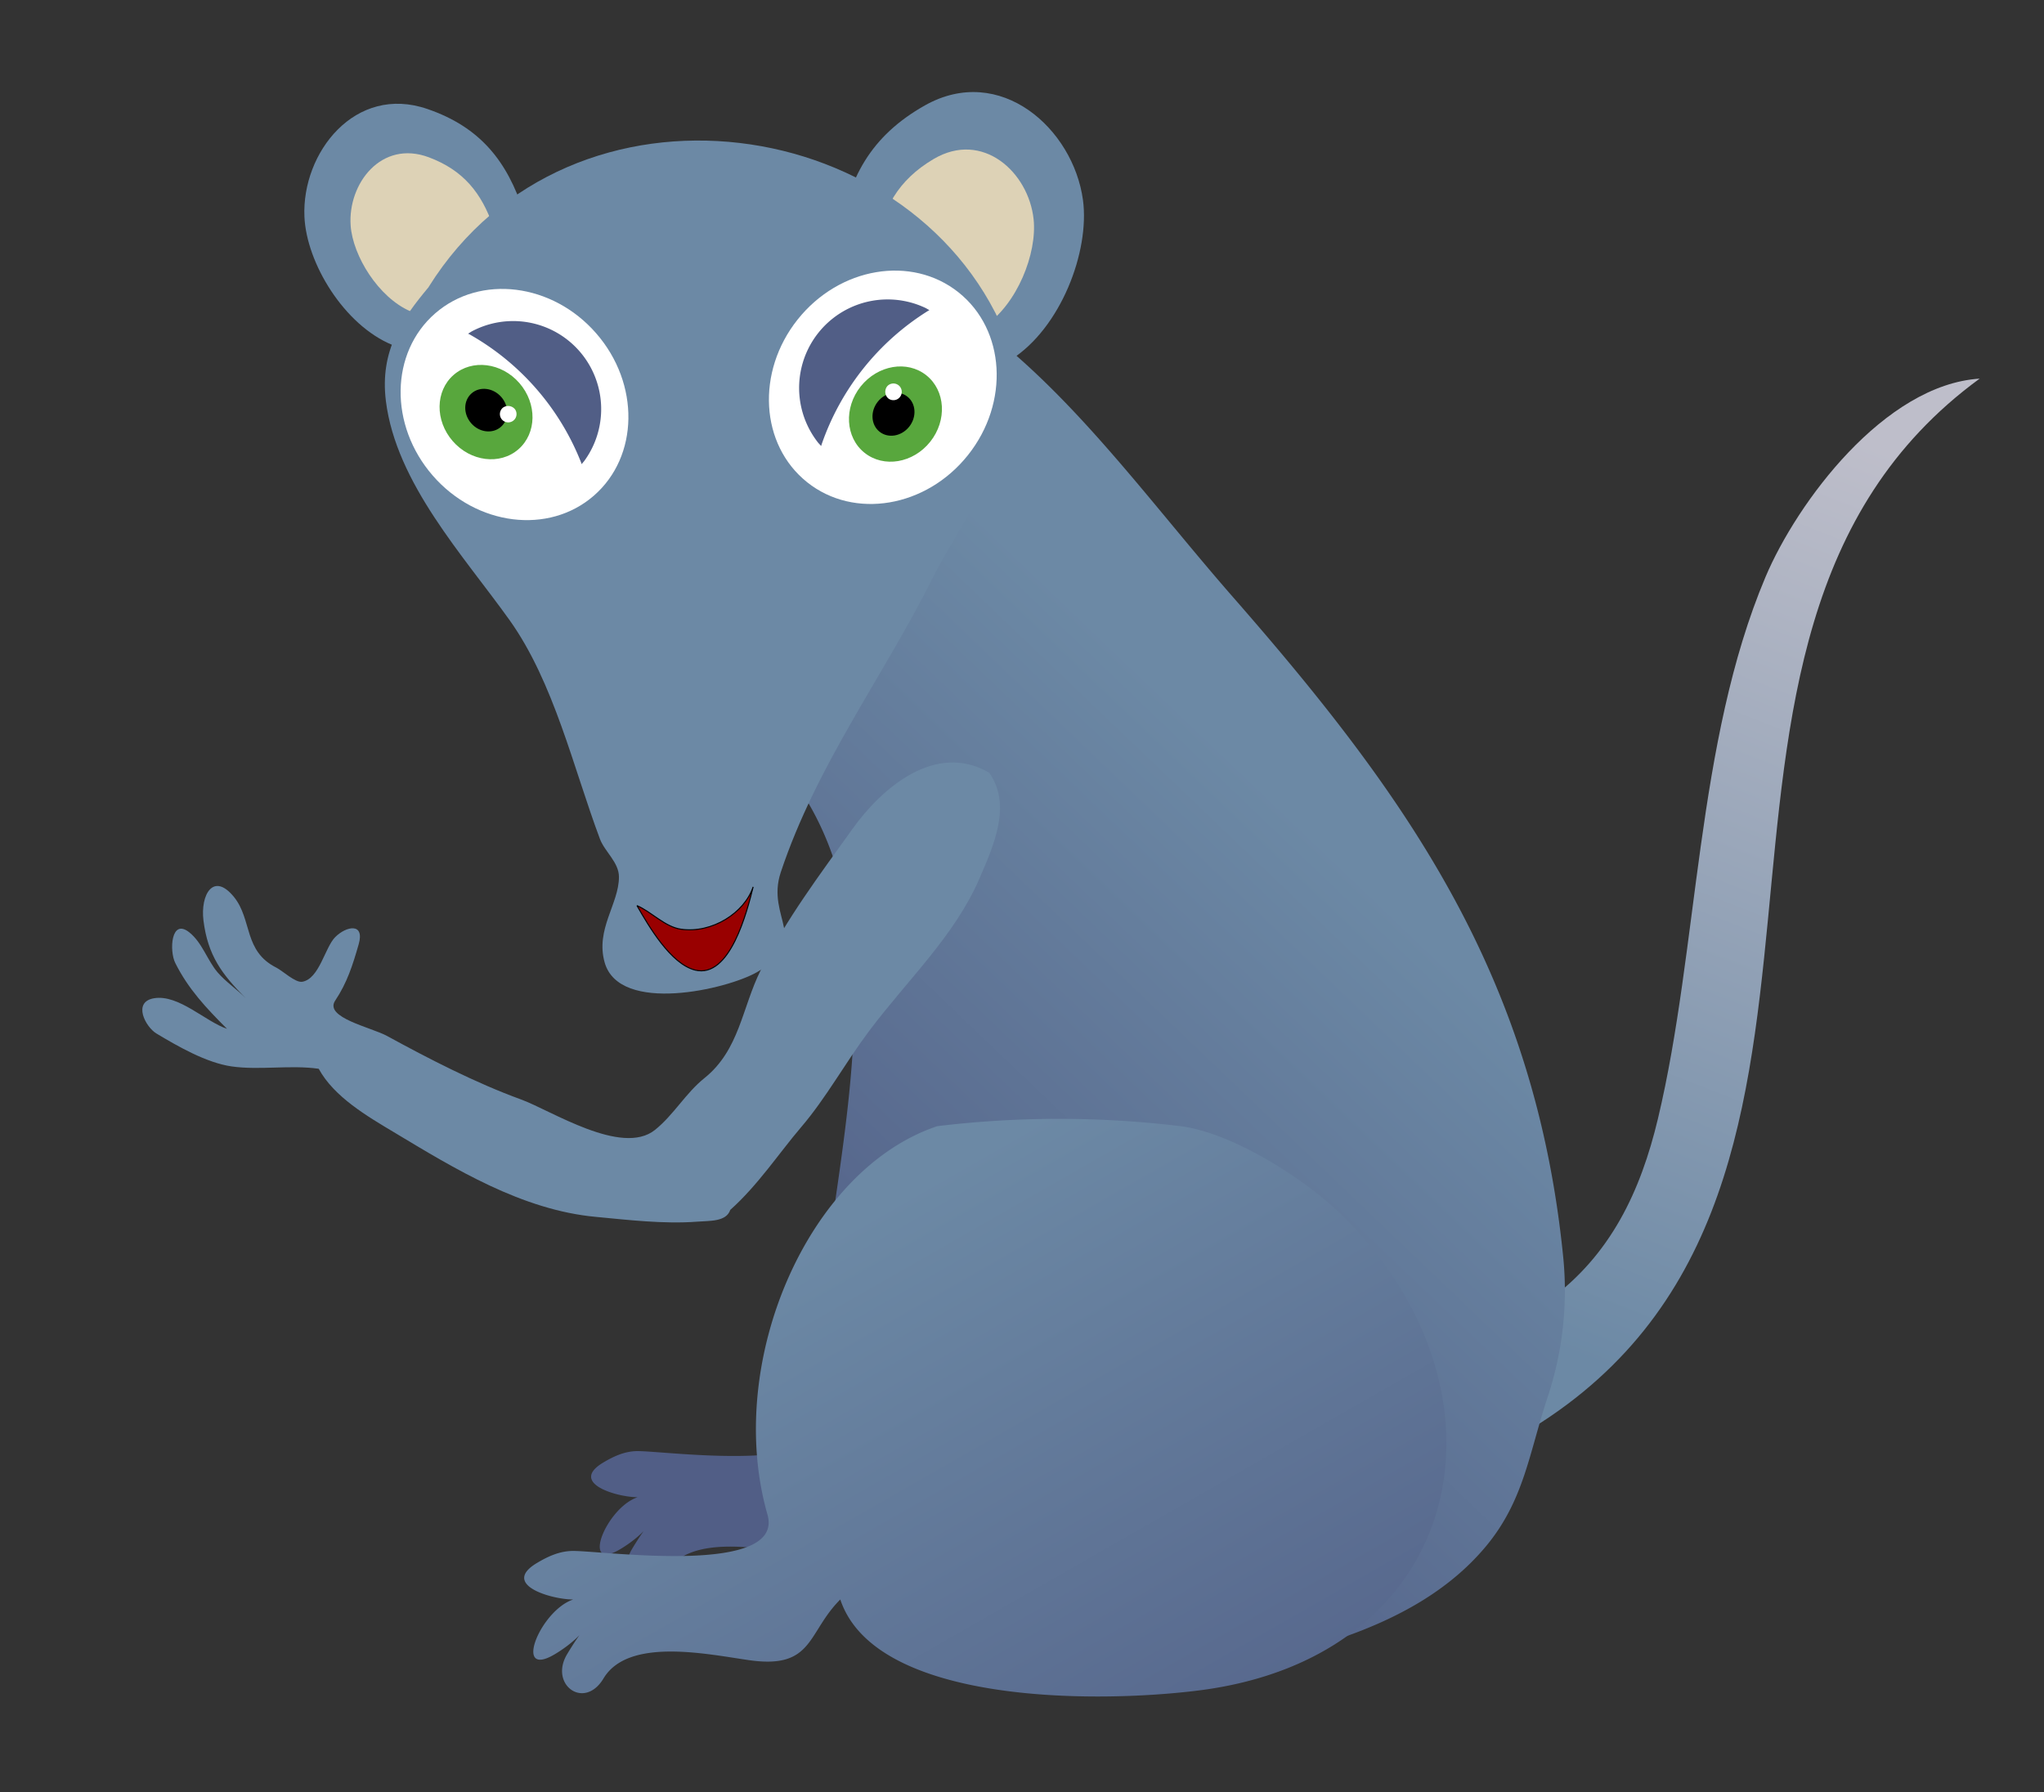 <svg id="Layer_1" data-name="Layer 1" xmlns="http://www.w3.org/2000/svg" xmlns:xlink="http://www.w3.org/1999/xlink" viewBox="0 0 595.28 521.95"><rect x="0" y="0" width="595.28" height="521.95" fill="#333333" stroke="none"/><defs><style>.cls-1{fill:url(#radial-gradient);}.cls-2{fill:url(#radial-gradient-2);}.cls-3{fill:#515e86;}.cls-4{fill:url(#linear-gradient);}.cls-5{fill:url(#linear-gradient-2);}.cls-6{fill:url(#linear-gradient-3);}.cls-7{fill:#6c89a5;}.cls-8{fill:#ddd2b6;}.cls-9{mask:url(#mask);}.cls-10{fill:#fff;}.cls-11{fill:#58a73d;}.cls-12{fill:#900;stroke:#000;stroke-linejoin:bevel;stroke-width:0.3px;}</style><radialGradient id="radial-gradient" cx="-14.77" cy="490.86" r="35.19" gradientTransform="matrix(0.66, 0.75, -0.75, 0.66, 529.95, -193.24)" gradientUnits="userSpaceOnUse"><stop offset="0" stop-color="#fff"/><stop offset="1"/></radialGradient><radialGradient id="radial-gradient-2" cx="-74.18" cy="677.11" r="35.36" gradientTransform="matrix(0.62, -0.78, 0.78, 0.62, -226.61, -367.04)" xlink:href="#radial-gradient"/><linearGradient id="linear-gradient" x1="-3.82" y1="593.78" x2="97.79" y2="334.39" gradientTransform="translate(456.84 -200.96)" gradientUnits="userSpaceOnUse"><stop offset="0" stop-color="#6c89a5"/><stop offset="1" stop-color="#bebeca"/></linearGradient><linearGradient id="linear-gradient-2" x1="22.88" y1="617.14" x2="174.89" y2="458.07" gradientTransform="translate(209.41 -214.29)" gradientUnits="userSpaceOnUse"><stop offset="0" stop-color="#515e86"/><stop offset="1" stop-color="#6c89a5"/></linearGradient><linearGradient id="linear-gradient-3" x1="-2.65" y1="596.79" x2="-121.07" y2="389.99" gradientTransform="translate(363.18 -30.46)" xlink:href="#linear-gradient-2"/><mask id="mask" x="-59.53" y="-52.19" width="714.33" height="626.34" maskUnits="userSpaceOnUse"><g id="TranspMask"><rect class="cls-1" x="-59.53" y="-52.19" width="714.33" height="626.34"/></g></mask></defs><title>rat-18</title><path class="cls-3" d="M286.41,305.2c-35.93,12-59,65.49-47,107.39,4.87,17.05-45.09,10.06-53.71,10.06-3.81,0-7.1,1.59-10.06,3.36-10,6,4.08,10.07,10.06,10.07-9.21,3.08-16.79,22.15-5,15.1,9.51-5.71,10.31-11.6,3.36,0-5.07,8.46,4.72,15.62,10.06,6.71,6.87-11.42,28.59-6.7,40.27-5,17.83,2.55,16-7.58,25.18-16.78,9.6,28.83,70.05,28.79,99,25.17C432.17,452,448,379.56,398.83,330.37c-9.87-9.86-30.34-23.3-45.31-25.17a280.35,280.35,0,0,0-67.11,0Z"/><path class="cls-4" d="M440.7,419.22C561.92,351.37,472,186.67,576.54,110.28c-27.71,1.78-53.17,36-62.37,57.78-20.32,48.13-19.49,108.17-31.31,157.72-5.05,21.19-13.78,39.8-31.88,53-3.48,2.56-27.74,14.31-29.11,17.56-4,9.49,15.47,21.07,18.83,22.87Z"/><path class="cls-5" d="M282.49,92.83c29.37,21,51.68,52.61,76.63,81.12,50.81,58.08,88,110.43,96.15,192.3a98.36,98.36,0,0,1-4.51,40.57c-5.42,16.24-6.83,30.11-18,43.56-21.45,25.74-59.43,32.32-93.15,39.06-16.37,3.27-47.81,5.05-63.1-1.5-55.14-23.63-41.9-77.72-34.55-129.2,6.66-46.6,16.39-100.07-15-136.72-1.57-1.83-10.52-8.46-10.52-12,0-7.68,19.53-23.51,22.54-31.54,11.68-31.15,27.19-57,43.56-85.63Z"/><path class="cls-6" d="M273,328c-37.84,12.62-62.1,69-49.49,113.13,5.12,17.95-47.49,10.6-56.57,10.6-4,0-7.48,1.66-10.6,3.53-10.55,6.33,4.31,10.61,10.6,10.61-9.7,3.23-17.68,23.34-5.29,15.9,10-6,10.86-12.21,3.53,0-5.35,8.91,5,16.46,10.6,7.07,7.23-12,30.11-7.05,42.43-5.29,18.77,2.68,16.81-8,26.51-17.68,10.13,30.37,73.79,30.33,104.28,26.51,77.54-9.69,94.23-86.05,42.42-137.86C381.08,344.1,359.5,330,343.74,328a295.72,295.72,0,0,0-70.7,0Z"/><path class="cls-7" d="M288,225c-15.68-9-31.28,4.61-39.73,16.43-9.69,13.58-19.24,26.16-26.71,41.11-5.49,11-6.18,23.29-16.44,31.5-5.45,4.37-8.92,10.7-14.38,15.07-9.68,7.74-30.31-5.72-39.05-8.9-13.12-4.77-26.8-11.82-39-18.49-4.57-2.49-18.38-5.33-15.07-10.28,3.49-5.25,5.08-10.28,6.85-16.44,1.79-6.31-3.6-5.31-6.85-2.05-3,3-4.62,12.18-9.6,13-2,.34-5.75-3.22-7.53-4.11-9.59-4.8-7-13.93-12.32-20.55-6-7.43-9.86-.73-8.91,6.85,1.27,10.16,5.4,15.68,12.32,22.61-2.65-2.66-5.88-4.82-8.21-7.54-3-3.52-4.46-8.63-8.22-11.64-5.37-4.29-5.87,5.4-4.11,8.9,3.77,7.56,9,13.12,15.07,19.18-6.24-2.07-14.07-10.09-21.24-8.9-6.37,1.06-2.48,8.37.69,10.27,6.16,3.7,14.56,8.54,21.92,9.59,8.17,1.16,17-.5,25.34.68,4.46,8.19,14.08,13.8,21.92,18.49,17.56,10.55,37.26,22.7,58.91,24.66,8.86.82,19.53,2.14,29.44,1.38,3.56-.28,8.43.08,9.59-3.43,8-7.11,14.31-16.68,20.56-24,7.42-8.66,12.89-18.8,19.86-28.08,11.11-14.82,25-27.78,32.19-44.53,4-9.3,9.53-21.31,2.74-30.82Z"/><g id="Group_1" data-name="Group 1"><path class="cls-7" d="M152.52,61.76c-4.81-14.86-12.71-24.74-28-30-21.08-7.3-36.67,12.73-35.86,31.35.58,13.46,11.52,31.58,25.61,37.36,6.19,2.52,18.2-15.75,21.06-20.16,4.11-6.37,13.41-14.3,17.18-18.53Z"/><path class="cls-8" d="M143.64,66c-3.4-9.83-8.72-16.43-18.76-20.19-13.83-5.16-23.62,7.68-22.76,19.9.64,8.84,8.08,20.9,17.36,24.94,4.06,1.77,11.54-10,13.32-12.82,2.56-4.1,8.47-9.12,10.84-11.83Z"/></g><g id="Group_2" data-name="Group 2"><path class="cls-7" d="M244.4,69.49c2.38-17.42,9.18-29.92,25-38.81,21.9-12.28,43.17,6.8,46,27.6,2,15-6.49,37.29-21,46.49-6.35,4-23.29-13.83-27.33-18.16-5.83-6.23-17.71-13.17-22.73-17.12Z"/><path class="cls-8" d="M255.08,72.43c1.83-11.57,6.4-19.94,16.78-26.09,14.3-8.47,27.7,3.81,29.16,17.52,1.06,9.92-4.78,24.76-14.26,31.09-4.14,2.77-14.78-8.76-17.31-11.56-3.66-4-11.2-8.43-14.37-11Z"/></g><path class="cls-7" d="M124.83,83.59c41.44-66.3,143.67-51.12,169.08,16.63,8.48,22.61-13.59,50.73-22.17,67.9-14.58,29.15-33.92,54.63-44.35,85.93-4.48,13.44,9.27,19.84-6.93,29.1-8.66,5-40,12.31-44.35-2.77-2.77-9.67,4.15-17.11,4.15-24.95,0-4.28-4.15-7.36-5.54-11.08-7.76-20.7-13.38-45.61-26.33-63.75-13.47-18.86-33-39.87-36-63.75-1.85-14.82,4.81-24.07,12.47-33.26Z"/><g id="Group_3" data-name="Group 3"><g class="cls-9"><path class="cls-10" d="M173.65,97.11c12.75,14.65,12.44,35.82-.7,47.26s-34.15,8.82-46.91-5.84-12.44-35.83.7-47.26S160.9,82.45,173.65,97.11Z"/></g><path class="cls-10" d="M167.55,103.51c8.9,10.22,8.68,25-.49,33s-23.82,6.15-32.72-4.07-8.67-25,.49-33S158.66,93.29,167.55,103.51Z"/><path class="cls-3" d="M136.32,97.19l1-.63a25.64,25.64,0,0,1,32.81,37.74l-.74.89-.14-.44a74,74,0,0,0-32.52-37.37Z"/><g id="Group_4" data-name="Group 4"><path class="cls-11" d="M151.26,111.57c5.21,6,5.08,14.62-.28,19.29s-13.94,3.59-19.14-2.39-5.08-14.62.28-19.28S146.06,105.59,151.26,111.57Z"/><path d="M146,115.64c2.35,2.7,2.29,6.61-.14,8.71s-6.29,1.63-8.64-1.08-2.29-6.6.13-8.71S143.64,112.94,146,115.64Z"/><path class="cls-10" d="M150,119.23a2.42,2.42,0,1,1-3.58-.45A2.56,2.56,0,0,1,150,119.23Z"/></g></g><g id="Group_5" data-name="Group 5"><g class="cls-9"><path class="cls-10" d="M232.31,93.05c12.16-15.27,33.14-18.81,46.83-7.91s14.92,32.15,2.76,47.42-33.14,18.81-46.83,7.9-14.93-32.14-2.76-47.41Z"/></g><path class="cls-10" d="M239.73,97.91c8.49-10.65,23.12-13.12,32.67-5.51s10.42,22.42,1.93,33.07S251.21,138.6,241.66,131s-10.41-22.43-1.93-33.08Z"/><path class="cls-3" d="M239.16,129.92l-.8-.86a25.77,25.77,0,0,1,31.31-39.3l1,.58-.4.21a74.41,74.41,0,0,0-31,38.93l-.12.44Z"/><g id="Group_6" data-name="Group 6"><path class="cls-11" d="M250.67,112.54c5-6.23,13.53-7.68,19.11-3.23s6.1,13.12,1.13,19.36-13.53,7.67-19.12,3.22-6.09-13.12-1.12-19.35Z"/><path d="M255.64,117c2.25-2.82,6.12-3.47,8.64-1.46s2.75,5.93.5,8.75-6.11,3.46-8.63,1.45-2.75-5.93-.51-8.74Z"/><path class="cls-10" d="M258.47,112.41a2.43,2.43,0,1,1,.21,3.62,2.57,2.57,0,0,1-.21-3.62Z"/></g></g><path class="cls-12" d="M185.54,263.79c4.21,1.8,8.08,6.18,12.8,6.86,9,1.29,18.5-4.76,21-12.34-1.76,7.05-6.7,26.78-16.91,24.23-7.1-1.78-13.49-12.77-16.91-18.75Z"/></svg>
